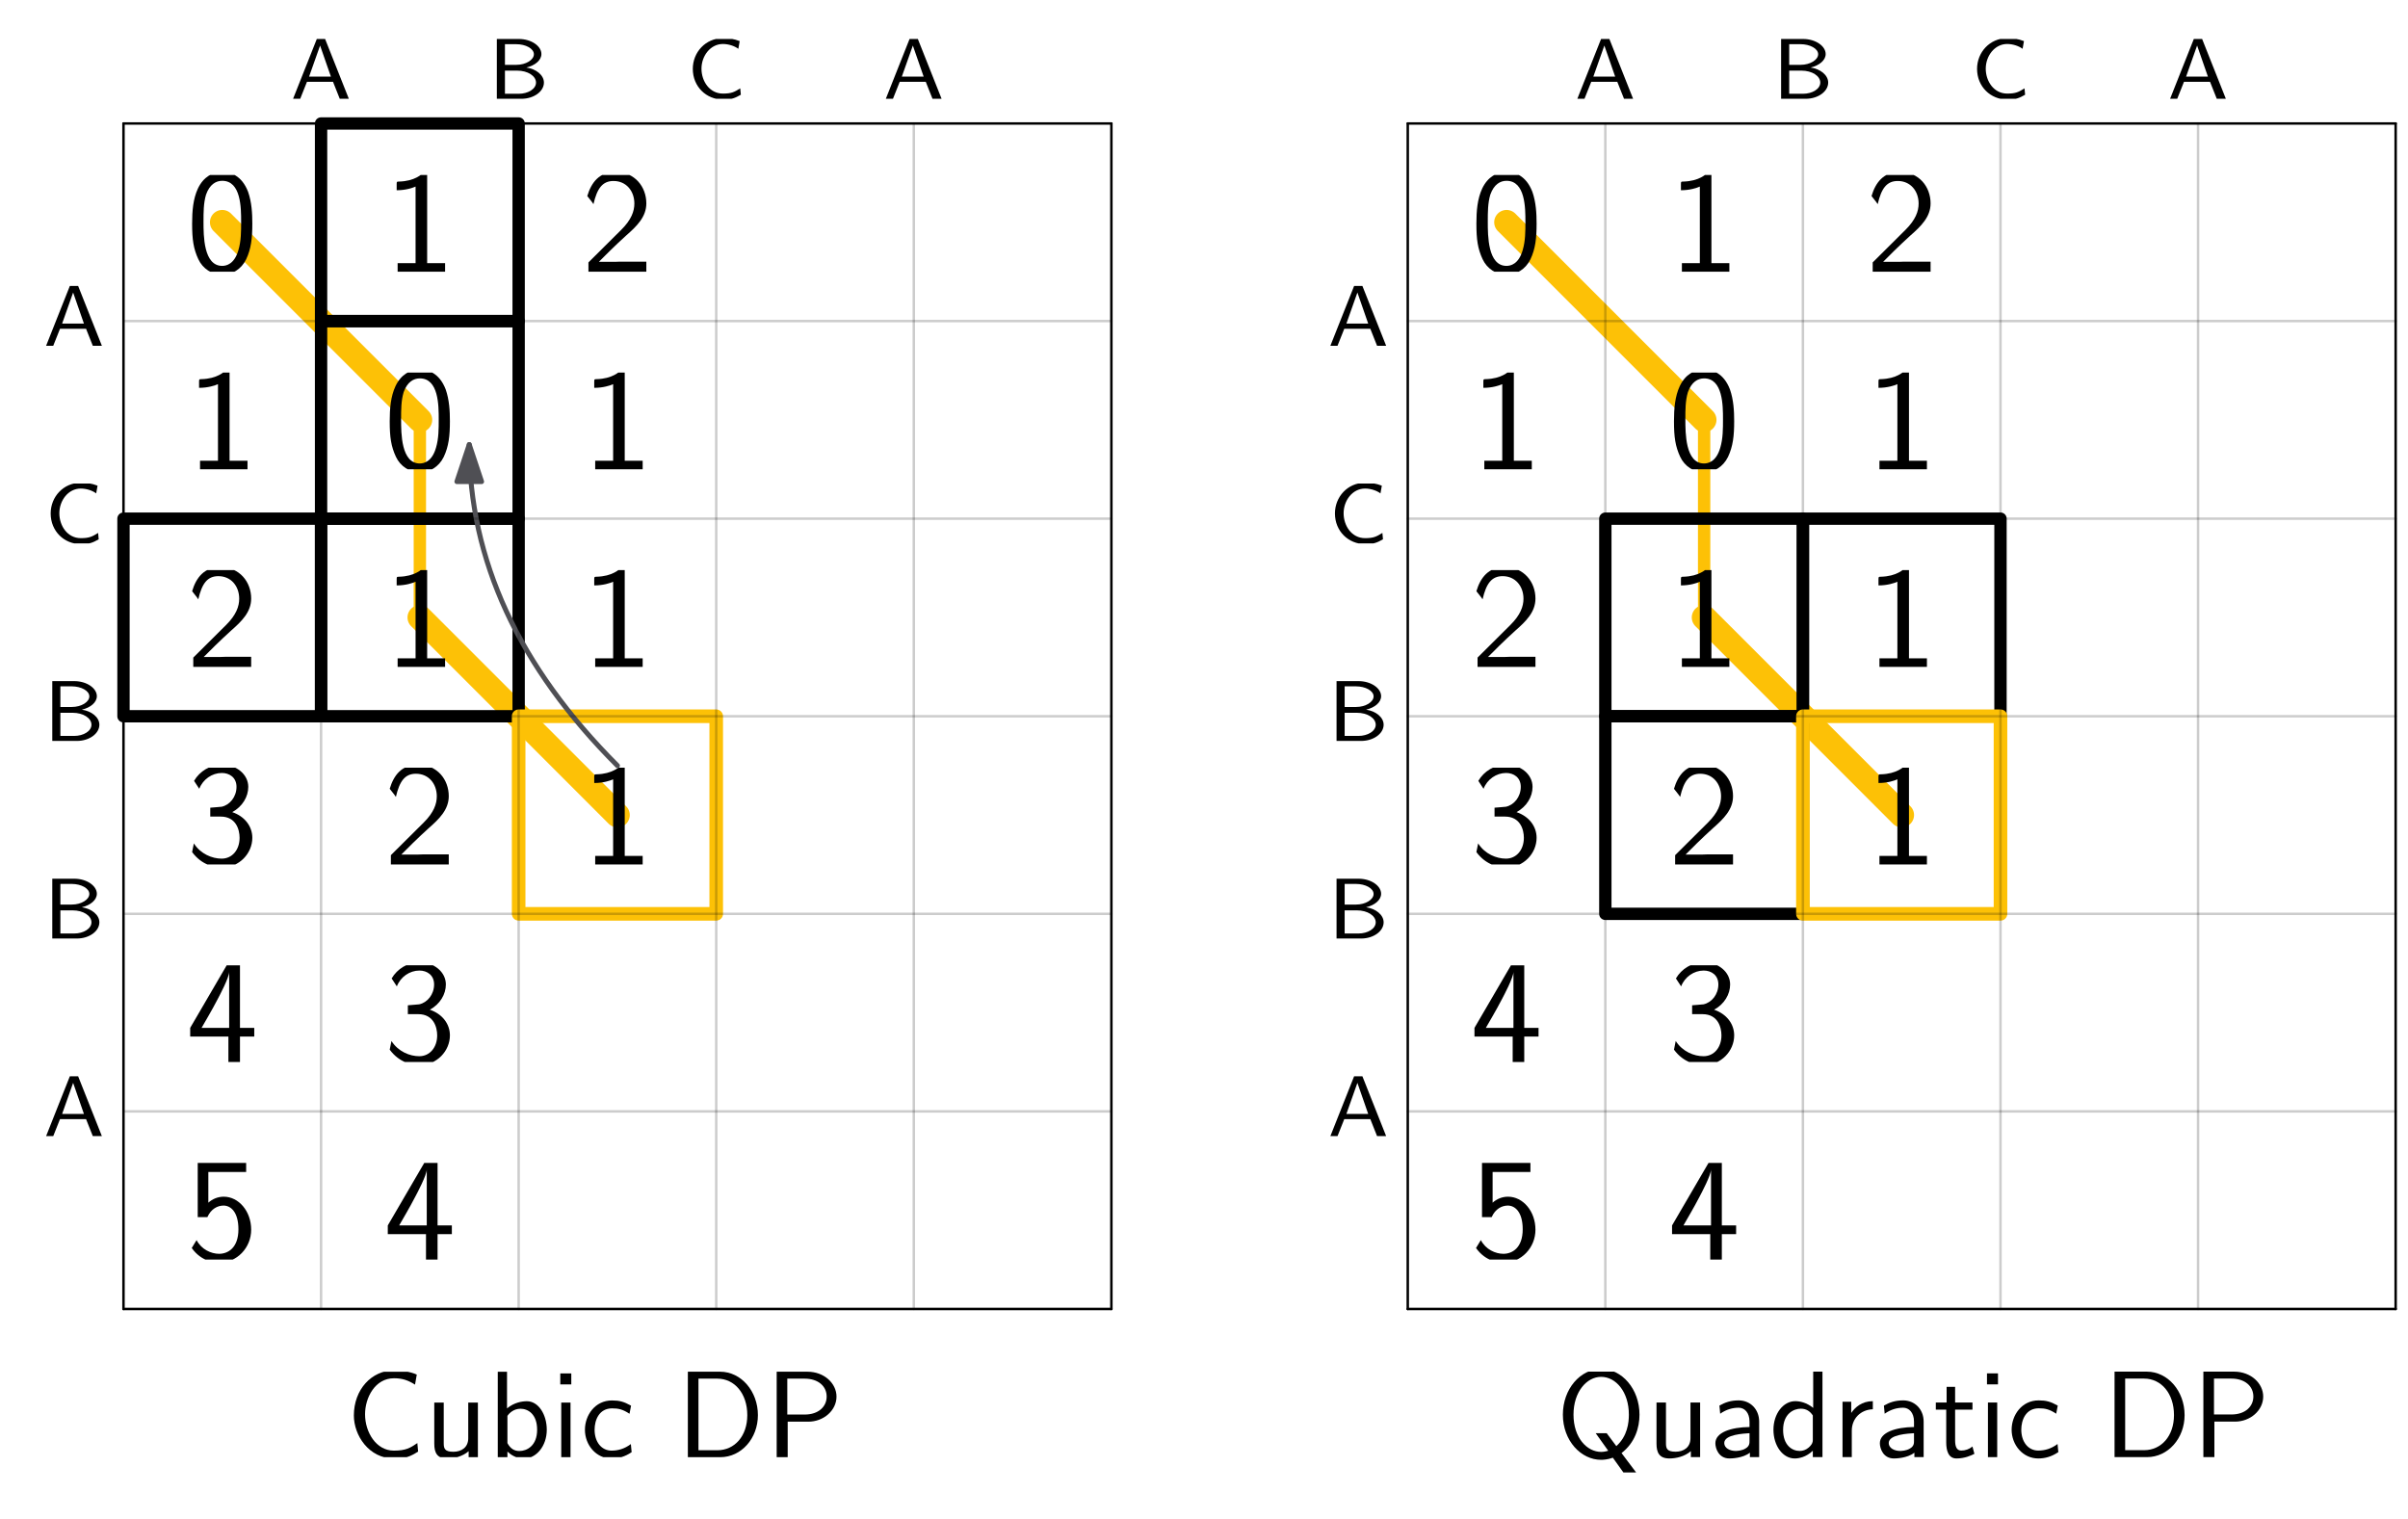 <?xml version="1.0" encoding="UTF-8"?>
<svg xmlns="http://www.w3.org/2000/svg" xmlns:xlink="http://www.w3.org/1999/xlink" width="195" height="123" viewBox="0 0 195 123">
<defs>
<g>
<g id="glyph-0-0">
<path d="M 5.359 -3.891 C 5.359 -4.703 5.312 -5.625 5.016 -6.469 C 4.5 -7.812 3.562 -8.078 2.922 -8.078 C 2.156 -8.078 1.406 -7.688 0.953 -6.734 C 0.562 -5.891 0.484 -4.922 0.484 -3.891 C 0.484 -2.594 0.594 -1.859 0.984 -1.016 C 1.344 -0.234 2.109 0.25 2.922 0.25 C 3.703 0.25 4.453 -0.172 4.859 -1 C 5.266 -1.859 5.359 -2.719 5.359 -3.891 Z M 2.922 -0.469 C 1.406 -0.469 1.406 -2.922 1.406 -4.047 C 1.406 -4.812 1.406 -5.547 1.609 -6.234 C 1.906 -7.078 2.422 -7.359 2.922 -7.359 C 4.453 -7.359 4.453 -5.141 4.453 -4.047 C 4.453 -3.281 4.453 -2.484 4.234 -1.75 C 3.906 -0.594 3.234 -0.469 2.922 -0.469 Z M 2.922 -0.469 "/>
</g>
<g id="glyph-0-1">
<path d="M 3.516 -8.078 L 3.281 -8.078 C 3.094 -7.891 2.516 -7.328 1.234 -7.297 C 1.062 -7.297 1.047 -7.297 1.047 -7.078 L 1.047 -6.594 C 1.781 -6.594 2.328 -6.781 2.578 -6.891 L 2.578 -0.688 L 1.125 -0.688 L 1.125 0 L 4.969 0 L 4.969 -0.688 L 3.516 -0.688 Z M 3.516 -8.078 "/>
</g>
<g id="glyph-0-2">
<path d="M 0.578 -0.75 L 0.578 0 L 5.266 0 L 5.266 -0.812 L 3.125 -0.812 C 2.984 -0.812 2.844 -0.797 2.703 -0.797 L 1.422 -0.797 C 1.734 -1.125 2.844 -2.219 3.625 -2.922 C 4.5 -3.688 5.266 -4.438 5.266 -5.531 C 5.266 -6.859 4.344 -8.078 2.766 -8.078 C 1.469 -8.078 0.812 -7.234 0.484 -6.125 C 0.875 -5.641 0.875 -5.625 0.984 -5.469 C 1.281 -6.75 1.719 -7.344 2.609 -7.344 C 3.641 -7.344 4.297 -6.531 4.297 -5.516 C 4.297 -4.891 4.047 -4.203 3.25 -3.406 Z M 0.578 -0.75 "/>
</g>
<g id="glyph-0-3">
<path d="M 1.062 -6.125 C 1.359 -6.891 2.094 -7.406 2.891 -7.406 C 3.5 -7.406 4.078 -7.047 4.078 -6.281 C 4.078 -5.469 3.531 -4.812 2.875 -4.672 C 2.828 -4.656 2.062 -4.609 1.953 -4.594 L 1.953 -3.875 L 2.797 -3.875 C 4.031 -3.875 4.328 -2.828 4.328 -2.156 C 4.328 -1.188 3.734 -0.469 2.875 -0.469 C 2.109 -0.469 1.172 -0.844 0.625 -1.703 L 0.484 -1 C 1.266 0.062 2.312 0.25 2.906 0.25 C 4.297 0.25 5.359 -0.891 5.359 -2.156 C 5.359 -3.078 4.75 -3.891 3.734 -4.234 C 4.562 -4.688 5.031 -5.484 5.031 -6.281 C 5.031 -7.297 4.062 -8.078 2.906 -8.078 C 1.953 -8.078 1.094 -7.547 0.641 -6.766 Z M 1.062 -6.125 "/>
</g>
<g id="glyph-0-4">
<path d="M 4.359 -2.062 L 5.516 -2.062 L 5.516 -2.766 L 4.359 -2.766 L 4.359 -7.828 L 3.281 -7.828 L 0.328 -2.766 L 0.328 -2.062 L 3.422 -2.062 L 3.422 0 L 4.359 0 Z M 1.25 -2.766 C 1.594 -3.375 2.062 -4.141 2.562 -5.109 C 2.703 -5.375 3.484 -6.844 3.484 -7.297 L 3.484 -2.766 Z M 1.25 -2.766 "/>
</g>
<g id="glyph-0-5">
<path d="M 1.797 -7.094 L 4.859 -7.094 L 4.859 -7.828 L 0.938 -7.828 L 0.938 -3.438 L 1.719 -3.438 C 2.016 -4.109 2.547 -4.375 3.031 -4.375 C 3.594 -4.375 4.234 -3.875 4.234 -2.453 C 4.234 -0.938 3.375 -0.469 2.672 -0.469 C 2.016 -0.469 1.234 -0.828 0.844 -1.578 L 0.453 -0.938 C 1.25 0.188 2.359 0.25 2.688 0.25 C 4.094 0.25 5.266 -0.938 5.266 -2.422 C 5.266 -3.922 4.25 -5.094 3.047 -5.094 C 2.562 -5.094 2.125 -4.906 1.797 -4.609 Z M 1.797 -7.094 "/>
</g>
<g id="glyph-1-0">
<path d="M 5.797 -1.141 C 5.219 -0.75 4.875 -0.531 3.891 -0.531 C 2.453 -0.531 1.562 -2.031 1.562 -3.469 C 1.562 -4.828 2.375 -6.391 3.906 -6.391 C 4.609 -6.391 5.062 -6.219 5.609 -5.875 L 5.75 -6.688 C 5.328 -6.891 4.562 -7.031 3.922 -7.031 C 2.078 -7.031 0.656 -5.469 0.656 -3.375 C 0.656 -1.797 1.844 0.109 3.922 0.109 C 4.828 0.109 5.219 -0.047 5.859 -0.453 Z M 5.797 -1.141 "/>
</g>
<g id="glyph-1-1">
<path d="M 4.344 -4.422 L 3.562 -4.422 L 3.562 -1.531 C 3.562 -0.781 3 -0.438 2.359 -0.438 C 1.656 -0.438 1.578 -0.703 1.578 -1.125 L 1.578 -4.422 L 0.812 -4.422 L 0.812 -1.094 C 0.812 -0.375 1.031 0.109 1.859 0.109 C 2.391 0.109 3.094 -0.047 3.594 -0.484 L 3.594 0 L 4.344 0 Z M 4.344 -4.422 "/>
</g>
<g id="glyph-1-2">
<path d="M 1.562 -6.922 L 0.812 -6.922 L 0.812 0 L 1.594 0 L 1.594 -0.453 C 1.828 -0.234 2.266 0.109 2.938 0.109 C 3.922 0.109 4.781 -0.891 4.781 -2.219 C 4.781 -3.453 4.109 -4.531 3.172 -4.531 C 2.781 -4.531 2.156 -4.438 1.562 -3.953 Z M 1.594 -3.344 C 1.75 -3.578 2.109 -3.922 2.656 -3.922 C 3.25 -3.922 4 -3.5 4 -2.219 C 4 -0.922 3.172 -0.5 2.562 -0.5 C 2.172 -0.5 1.844 -0.672 1.594 -1.141 Z M 1.594 -3.344 "/>
</g>
<g id="glyph-1-3">
<path d="M 1.625 -6.781 L 0.734 -6.781 L 0.734 -5.891 L 1.625 -5.891 Z M 1.562 -4.422 L 0.812 -4.422 L 0.812 0 L 1.562 0 Z M 1.562 -4.422 "/>
</g>
<g id="glyph-1-4">
<path d="M 4.094 -4.172 C 3.5 -4.5 3.156 -4.594 2.547 -4.594 C 1.172 -4.594 0.359 -3.391 0.359 -2.219 C 0.359 -0.984 1.266 0.109 2.516 0.109 C 3.047 0.109 3.594 -0.031 4.141 -0.406 L 4.078 -1.062 C 3.562 -0.672 3.031 -0.531 2.516 -0.531 C 1.688 -0.531 1.141 -1.25 1.141 -2.219 C 1.141 -3 1.5 -3.953 2.562 -3.953 C 3.078 -3.953 3.422 -3.875 3.969 -3.516 Z M 4.094 -4.172 "/>
</g>
<g id="glyph-1-5">
<path d="M 0.953 -6.922 L 0.953 0 L 3.578 0 C 5.281 0 6.625 -1.516 6.625 -3.406 C 6.625 -5.328 5.281 -6.922 3.562 -6.922 Z M 1.812 -0.562 L 1.812 -6.359 L 3.344 -6.359 C 4.734 -6.359 5.766 -5.156 5.766 -3.406 C 5.766 -1.703 4.734 -0.562 3.344 -0.562 Z M 1.812 -0.562 "/>
</g>
<g id="glyph-1-6">
<path d="M 3.516 -2.875 C 4.75 -2.875 5.797 -3.781 5.797 -4.906 C 5.797 -5.969 4.812 -6.922 3.438 -6.922 L 0.953 -6.922 L 0.953 0 L 1.844 0 L 1.844 -2.875 Z M 3.219 -6.359 C 4.312 -6.359 5 -5.75 5 -4.906 C 5 -4.109 4.359 -3.453 3.219 -3.453 L 1.812 -3.453 L 1.812 -6.359 Z M 3.219 -6.359 "/>
</g>
<g id="glyph-1-7">
<path d="M 5.312 -0.328 C 6.406 -1.172 6.766 -2.391 6.766 -3.438 C 6.766 -5.531 5.328 -7.141 3.672 -7.141 C 1.969 -7.141 0.562 -5.516 0.562 -3.438 C 0.562 -1.328 2.031 0.219 3.656 0.219 C 3.812 0.219 4.188 0.203 4.609 0.047 L 5.469 1.25 L 6.5 1.25 Z M 4.234 -0.516 C 4.219 -0.516 3.953 -0.422 3.672 -0.422 C 2.5 -0.422 1.422 -1.578 1.422 -3.438 C 1.422 -5.297 2.5 -6.5 3.656 -6.5 C 4.859 -6.5 5.906 -5.281 5.906 -3.438 C 5.906 -2.797 5.797 -1.703 4.891 -0.891 L 4.109 -1.938 L 3.219 -1.938 Z M 4.234 -0.516 "/>
</g>
<g id="glyph-1-8">
<path d="M 3.984 -2.875 C 3.984 -3.891 3.25 -4.594 2.328 -4.594 C 1.688 -4.594 1.234 -4.438 0.766 -4.172 L 0.828 -3.516 C 1.344 -3.875 1.844 -4 2.328 -4 C 2.797 -4 3.203 -3.609 3.203 -2.875 L 3.203 -2.438 C 1.703 -2.422 0.438 -2 0.438 -1.125 C 0.438 -0.703 0.703 0.109 1.578 0.109 C 1.719 0.109 2.656 0.094 3.234 -0.359 L 3.234 0 L 3.984 0 Z M 3.203 -1.312 C 3.203 -1.125 3.203 -0.875 2.859 -0.688 C 2.578 -0.516 2.188 -0.5 2.078 -0.5 C 1.609 -0.5 1.156 -0.734 1.156 -1.141 C 1.156 -1.844 2.766 -1.906 3.203 -1.938 Z M 3.203 -1.312 "/>
</g>
<g id="glyph-1-9">
<path d="M 4.328 -6.922 L 3.578 -6.922 L 3.578 -3.984 C 3.047 -4.422 2.5 -4.531 2.125 -4.531 C 1.141 -4.531 0.359 -3.5 0.359 -2.219 C 0.359 -0.906 1.125 0.109 2.078 0.109 C 2.406 0.109 2.984 0.016 3.547 -0.516 L 3.547 0 L 4.328 0 Z M 3.547 -1.391 C 3.547 -1.25 3.531 -1.062 3.219 -0.781 C 2.984 -0.578 2.734 -0.5 2.484 -0.5 C 1.859 -0.5 1.141 -0.969 1.141 -2.203 C 1.141 -3.516 2 -3.922 2.578 -3.922 C 3.031 -3.922 3.328 -3.703 3.547 -3.375 Z M 3.547 -1.391 "/>
</g>
<g id="glyph-1-10">
<path d="M 1.562 -2.141 C 1.562 -3.125 2.281 -3.844 3.266 -3.875 L 3.266 -4.531 C 2.375 -4.531 1.828 -4.031 1.516 -3.578 L 1.516 -4.484 L 0.812 -4.484 L 0.812 0 L 1.562 0 Z M 1.562 -2.141 "/>
</g>
<g id="glyph-1-11">
<path d="M 1.75 -3.844 L 3.156 -3.844 L 3.156 -4.422 L 1.75 -4.422 L 1.75 -5.688 L 1.062 -5.688 L 1.062 -4.422 L 0.188 -4.422 L 0.188 -3.844 L 1.031 -3.844 L 1.031 -1.188 C 1.031 -0.594 1.172 0.109 1.859 0.109 C 2.547 0.109 3.062 -0.141 3.312 -0.266 L 3.156 -0.859 C 2.891 -0.641 2.578 -0.531 2.25 -0.531 C 1.891 -0.531 1.75 -0.828 1.75 -1.359 Z M 1.75 -3.844 "/>
</g>
<g id="glyph-2-0">
<path d="M 2.797 -4.844 L 2.125 -4.844 L 0.203 0 L 0.781 0 L 1.328 -1.375 L 3.438 -1.375 L 3.984 0 L 4.719 0 Z M 2.391 -4.312 L 3.266 -1.797 L 1.5 -1.797 Z M 2.391 -4.312 "/>
</g>
<g id="glyph-2-1">
<path d="M 0.703 -4.844 L 0.703 0 L 2.688 0 C 3.719 0 4.516 -0.609 4.516 -1.312 C 4.516 -1.922 3.875 -2.422 3.094 -2.531 C 3.812 -2.703 4.312 -3.125 4.312 -3.625 C 4.312 -4.266 3.5 -4.844 2.484 -4.844 Z M 1.359 -2.75 L 1.359 -4.422 L 2.266 -4.422 C 3.047 -4.422 3.703 -4.062 3.703 -3.609 C 3.703 -3.156 3.062 -2.75 2.281 -2.75 Z M 1.359 -0.406 L 1.359 -2.281 L 2.344 -2.281 C 3.219 -2.281 3.875 -1.844 3.875 -1.312 C 3.875 -0.797 3.234 -0.406 2.469 -0.406 Z M 1.359 -0.406 "/>
</g>
<g id="glyph-2-2">
<path d="M 4.312 -0.844 C 3.828 -0.547 3.609 -0.422 2.906 -0.422 C 1.828 -0.422 1.172 -1.422 1.172 -2.438 C 1.172 -3.469 1.891 -4.438 2.906 -4.438 C 3.359 -4.438 3.844 -4.281 4.156 -4.047 L 4.266 -4.672 C 3.781 -4.859 3.391 -4.906 2.891 -4.906 C 1.5 -4.906 0.469 -3.766 0.469 -2.422 C 0.469 -0.984 1.562 0.062 2.922 0.062 C 3.609 0.062 3.891 -0.062 4.359 -0.328 Z M 4.312 -0.844 "/>
</g>
</g>
<clipPath id="clip-0">
<path clip-rule="nonzero" d="M 15.074 14.168 L 20.926 14.168 L 20.926 22 L 15.074 22 Z M 15.074 14.168 "/>
</clipPath>
<clipPath id="clip-1">
<path clip-rule="nonzero" d="M 31.074 30.168 L 36.926 30.168 L 36.926 38 L 31.074 38 Z M 31.074 30.168 "/>
</clipPath>
<clipPath id="clip-2">
<path clip-rule="nonzero" d="M 32 46.168 L 36.926 46.168 L 36.926 54 L 32 54 Z M 32 46.168 "/>
</clipPath>
<clipPath id="clip-3">
<path clip-rule="nonzero" d="M 48 46.168 L 52.926 46.168 L 52.926 54 L 48 54 Z M 48 46.168 "/>
</clipPath>
<clipPath id="clip-4">
<path clip-rule="nonzero" d="M 48 30.168 L 52.926 30.168 L 52.926 38 L 48 38 Z M 48 30.168 "/>
</clipPath>
<clipPath id="clip-5">
<path clip-rule="nonzero" d="M 48 62.168 L 52.926 62.168 L 52.926 70 L 48 70 Z M 48 62.168 "/>
</clipPath>
<clipPath id="clip-6">
<path clip-rule="nonzero" d="M 32 14.168 L 36.926 14.168 L 36.926 22 L 32 22 Z M 32 14.168 "/>
</clipPath>
<clipPath id="clip-7">
<path clip-rule="nonzero" d="M 16 30.168 L 20.926 30.168 L 20.926 38 L 16 38 Z M 16 30.168 "/>
</clipPath>
<clipPath id="clip-8">
<path clip-rule="nonzero" d="M 15.074 46.168 L 20.926 46.168 L 20.926 54 L 15.074 54 Z M 15.074 46.168 "/>
</clipPath>
<clipPath id="clip-9">
<path clip-rule="nonzero" d="M 31.074 62.168 L 36.926 62.168 L 36.926 70 L 31.074 70 Z M 31.074 62.168 "/>
</clipPath>
<clipPath id="clip-10">
<path clip-rule="nonzero" d="M 47.074 14.168 L 52.926 14.168 L 52.926 22 L 47.074 22 Z M 47.074 14.168 "/>
</clipPath>
<clipPath id="clip-11">
<path clip-rule="nonzero" d="M 15.074 62.168 L 20.926 62.168 L 20.926 70 L 15.074 70 Z M 15.074 62.168 "/>
</clipPath>
<clipPath id="clip-12">
<path clip-rule="nonzero" d="M 119.074 14.168 L 124.926 14.168 L 124.926 22 L 119.074 22 Z M 119.074 14.168 "/>
</clipPath>
<clipPath id="clip-13">
<path clip-rule="nonzero" d="M 135.074 30.168 L 140.926 30.168 L 140.926 38 L 135.074 38 Z M 135.074 30.168 "/>
</clipPath>
<clipPath id="clip-14">
<path clip-rule="nonzero" d="M 136 46.168 L 140.926 46.168 L 140.926 54 L 136 54 Z M 136 46.168 "/>
</clipPath>
<clipPath id="clip-15">
<path clip-rule="nonzero" d="M 152 46.168 L 156.926 46.168 L 156.926 54 L 152 54 Z M 152 46.168 "/>
</clipPath>
<clipPath id="clip-16">
<path clip-rule="nonzero" d="M 152 30.168 L 156.926 30.168 L 156.926 38 L 152 38 Z M 152 30.168 "/>
</clipPath>
<clipPath id="clip-17">
<path clip-rule="nonzero" d="M 152 62.168 L 156.926 62.168 L 156.926 70 L 152 70 Z M 152 62.168 "/>
</clipPath>
<clipPath id="clip-18">
<path clip-rule="nonzero" d="M 136 14.168 L 140.926 14.168 L 140.926 22 L 136 22 Z M 136 14.168 "/>
</clipPath>
<clipPath id="clip-19">
<path clip-rule="nonzero" d="M 120 30.168 L 124.926 30.168 L 124.926 38 L 120 38 Z M 120 30.168 "/>
</clipPath>
<clipPath id="clip-20">
<path clip-rule="nonzero" d="M 119.074 46.168 L 124.926 46.168 L 124.926 54 L 119.074 54 Z M 119.074 46.168 "/>
</clipPath>
<clipPath id="clip-21">
<path clip-rule="nonzero" d="M 135.074 62.168 L 140.926 62.168 L 140.926 70 L 135.074 70 Z M 135.074 62.168 "/>
</clipPath>
<clipPath id="clip-22">
<path clip-rule="nonzero" d="M 151.074 14.168 L 156.926 14.168 L 156.926 22 L 151.074 22 Z M 151.074 14.168 "/>
</clipPath>
<clipPath id="clip-23">
<path clip-rule="nonzero" d="M 119.074 62.168 L 124.926 62.168 L 124.926 70 L 119.074 70 Z M 119.074 62.168 "/>
</clipPath>
<clipPath id="clip-24">
<path clip-rule="nonzero" d="M 28 111.082 L 68 111.082 L 68 118 L 28 118 Z M 28 111.082 "/>
</clipPath>
<clipPath id="clip-25">
<path clip-rule="nonzero" d="M 126 111.074 L 183.895 111.074 L 183.895 119.238 L 126 119.238 Z M 126 111.074 "/>
</clipPath>
<clipPath id="clip-26">
<path clip-rule="nonzero" d="M 31.074 78.168 L 36.926 78.168 L 36.926 86 L 31.074 86 Z M 31.074 78.168 "/>
</clipPath>
<clipPath id="clip-27">
<path clip-rule="nonzero" d="M 15.074 78.168 L 20.926 78.168 L 20.926 86 L 15.074 86 Z M 15.074 78.168 "/>
</clipPath>
<clipPath id="clip-28">
<path clip-rule="nonzero" d="M 31.074 94.168 L 36.926 94.168 L 36.926 102 L 31.074 102 Z M 31.074 94.168 "/>
</clipPath>
<clipPath id="clip-29">
<path clip-rule="nonzero" d="M 15.074 94.168 L 20.926 94.168 L 20.926 102 L 15.074 102 Z M 15.074 94.168 "/>
</clipPath>
<clipPath id="clip-30">
<path clip-rule="nonzero" d="M 135.074 78.168 L 140.926 78.168 L 140.926 86 L 135.074 86 Z M 135.074 78.168 "/>
</clipPath>
<clipPath id="clip-31">
<path clip-rule="nonzero" d="M 119.074 78.168 L 124.926 78.168 L 124.926 86 L 119.074 86 Z M 119.074 78.168 "/>
</clipPath>
<clipPath id="clip-32">
<path clip-rule="nonzero" d="M 135.074 94.168 L 140.926 94.168 L 140.926 102 L 135.074 102 Z M 135.074 94.168 "/>
</clipPath>
<clipPath id="clip-33">
<path clip-rule="nonzero" d="M 119.074 94.168 L 124.926 94.168 L 124.926 102 L 119.074 102 Z M 119.074 94.168 "/>
</clipPath>
<clipPath id="clip-34">
<path clip-rule="nonzero" d="M 23.531 3.156 L 28.473 3.156 L 28.473 8 L 23.531 8 Z M 23.531 3.156 "/>
</clipPath>
<clipPath id="clip-35">
<path clip-rule="nonzero" d="M 40 3.156 L 44.473 3.156 L 44.473 8 L 40 8 Z M 40 3.156 "/>
</clipPath>
<clipPath id="clip-36">
<path clip-rule="nonzero" d="M 56 3.156 L 60 3.156 L 60 8 L 56 8 Z M 56 3.156 "/>
</clipPath>
<clipPath id="clip-37">
<path clip-rule="nonzero" d="M 4 39.156 L 8 39.156 L 8 44 L 4 44 Z M 4 39.156 "/>
</clipPath>
<clipPath id="clip-38">
<path clip-rule="nonzero" d="M 71.531 3.156 L 76.473 3.156 L 76.473 8 L 71.531 8 Z M 71.531 3.156 "/>
</clipPath>
<clipPath id="clip-39">
<path clip-rule="nonzero" d="M 3.531 23.156 L 8.473 23.156 L 8.473 28 L 3.531 28 Z M 3.531 23.156 "/>
</clipPath>
<clipPath id="clip-40">
<path clip-rule="nonzero" d="M 3.531 87.156 L 8.473 87.156 L 8.473 92 L 3.531 92 Z M 3.531 87.156 "/>
</clipPath>
<clipPath id="clip-41">
<path clip-rule="nonzero" d="M 4 55.156 L 8.473 55.156 L 8.473 60 L 4 60 Z M 4 55.156 "/>
</clipPath>
<clipPath id="clip-42">
<path clip-rule="nonzero" d="M 4 71.156 L 8.473 71.156 L 8.473 76 L 4 76 Z M 4 71.156 "/>
</clipPath>
<clipPath id="clip-43">
<path clip-rule="nonzero" d="M 127.531 3.156 L 132.473 3.156 L 132.473 8 L 127.531 8 Z M 127.531 3.156 "/>
</clipPath>
<clipPath id="clip-44">
<path clip-rule="nonzero" d="M 144 3.156 L 148.473 3.156 L 148.473 8 L 144 8 Z M 144 3.156 "/>
</clipPath>
<clipPath id="clip-45">
<path clip-rule="nonzero" d="M 160 3.156 L 164 3.156 L 164 8 L 160 8 Z M 160 3.156 "/>
</clipPath>
<clipPath id="clip-46">
<path clip-rule="nonzero" d="M 108 39.156 L 112 39.156 L 112 44 L 108 44 Z M 108 39.156 "/>
</clipPath>
<clipPath id="clip-47">
<path clip-rule="nonzero" d="M 175.531 3.156 L 180.473 3.156 L 180.473 8 L 175.531 8 Z M 175.531 3.156 "/>
</clipPath>
<clipPath id="clip-48">
<path clip-rule="nonzero" d="M 107.531 23.156 L 112.473 23.156 L 112.473 28 L 107.531 28 Z M 107.531 23.156 "/>
</clipPath>
<clipPath id="clip-49">
<path clip-rule="nonzero" d="M 107.531 87.156 L 112.473 87.156 L 112.473 92 L 107.531 92 Z M 107.531 87.156 "/>
</clipPath>
<clipPath id="clip-50">
<path clip-rule="nonzero" d="M 108 55.156 L 112.473 55.156 L 112.473 60 L 108 60 Z M 108 55.156 "/>
</clipPath>
<clipPath id="clip-51">
<path clip-rule="nonzero" d="M 108 71.156 L 112.473 71.156 L 112.473 76 L 108 76 Z M 108 71.156 "/>
</clipPath>
</defs>
<path fill="none" stroke-width="2" stroke-linecap="round" stroke-linejoin="round" stroke="rgb(99%, 75.4%, 2.7%)" stroke-opacity="1" stroke-miterlimit="10" d="M 200 744 L 216 728 " transform="matrix(1, 0, 0, -1, -182, 762)"/>
<path fill="none" stroke-width="1" stroke-linecap="round" stroke-linejoin="round" stroke="rgb(99%, 75.4%, 2.7%)" stroke-opacity="1" stroke-miterlimit="10" d="M 200 744 L 216 728 L 216 712 L 232 696 " transform="matrix(1, 0, 0, -1, -182, 762)"/>
<path fill="none" stroke-width="2" stroke-linecap="round" stroke-linejoin="round" stroke="rgb(99%, 75.4%, 2.7%)" stroke-opacity="1" stroke-miterlimit="10" d="M 216 712 L 232 696 " transform="matrix(1, 0, 0, -1, -182, 762)"/>
<g clip-path="url(#clip-0)">
<g fill="rgb(0%, 0%, 0%)" fill-opacity="1">
<use xlink:href="#glyph-0-0" x="15.074" y="22"/>
</g>
</g>
<g clip-path="url(#clip-1)">
<g fill="rgb(0%, 0%, 0%)" fill-opacity="1">
<use xlink:href="#glyph-0-0" x="31.075" y="38"/>
</g>
</g>
<g clip-path="url(#clip-2)">
<g fill="rgb(0%, 0%, 0%)" fill-opacity="1">
<use xlink:href="#glyph-0-1" x="31.075" y="54"/>
</g>
</g>
<g clip-path="url(#clip-3)">
<g fill="rgb(0%, 0%, 0%)" fill-opacity="1">
<use xlink:href="#glyph-0-1" x="47.074" y="54"/>
</g>
</g>
<g clip-path="url(#clip-4)">
<g fill="rgb(0%, 0%, 0%)" fill-opacity="1">
<use xlink:href="#glyph-0-1" x="47.074" y="38"/>
</g>
</g>
<g clip-path="url(#clip-5)">
<g fill="rgb(0%, 0%, 0%)" fill-opacity="1">
<use xlink:href="#glyph-0-1" x="47.074" y="70"/>
</g>
</g>
<g clip-path="url(#clip-6)">
<g fill="rgb(0%, 0%, 0%)" fill-opacity="1">
<use xlink:href="#glyph-0-1" x="31.075" y="22"/>
</g>
</g>
<g clip-path="url(#clip-7)">
<g fill="rgb(0%, 0%, 0%)" fill-opacity="1">
<use xlink:href="#glyph-0-1" x="15.074" y="38"/>
</g>
</g>
<g clip-path="url(#clip-8)">
<g fill="rgb(0%, 0%, 0%)" fill-opacity="1">
<use xlink:href="#glyph-0-2" x="15.074" y="54"/>
</g>
</g>
<g clip-path="url(#clip-9)">
<g fill="rgb(0%, 0%, 0%)" fill-opacity="1">
<use xlink:href="#glyph-0-2" x="31.075" y="70"/>
</g>
</g>
<g clip-path="url(#clip-10)">
<g fill="rgb(0%, 0%, 0%)" fill-opacity="1">
<use xlink:href="#glyph-0-2" x="47.074" y="22"/>
</g>
</g>
<g clip-path="url(#clip-11)">
<g fill="rgb(0%, 0%, 0%)" fill-opacity="1">
<use xlink:href="#glyph-0-3" x="15.074" y="70"/>
</g>
</g>
<path fill="none" stroke-width="1" stroke-linecap="round" stroke-linejoin="round" stroke="rgb(0%, 0%, 0%)" stroke-opacity="1" stroke-miterlimit="10" d="M 208 704 L 224 704 L 224 720 L 208 720 Z M 208 704 " transform="matrix(1, 0, 0, -1, -182, 762)"/>
<path fill="none" stroke-width="1" stroke-linecap="round" stroke-linejoin="round" stroke="rgb(0%, 0%, 0%)" stroke-opacity="1" stroke-miterlimit="10" d="M 192 704 L 208 704 L 208 720 L 192 720 Z M 192 704 " transform="matrix(1, 0, 0, -1, -182, 762)"/>
<path fill="none" stroke-width="1" stroke-linecap="round" stroke-linejoin="round" stroke="rgb(0%, 0%, 0%)" stroke-opacity="1" stroke-miterlimit="10" d="M 208 720 L 224 720 L 224 736 L 208 736 Z M 208 720 " transform="matrix(1, 0, 0, -1, -182, 762)"/>
<path fill="none" stroke-width="1" stroke-linecap="round" stroke-linejoin="round" stroke="rgb(0%, 0%, 0%)" stroke-opacity="1" stroke-miterlimit="10" d="M 208 736 L 224 736 L 224 752 L 208 752 Z M 208 736 " transform="matrix(1, 0, 0, -1, -182, 762)"/>
<path fill="none" stroke-width="2" stroke-linecap="round" stroke-linejoin="round" stroke="rgb(99%, 75.4%, 2.7%)" stroke-opacity="1" stroke-miterlimit="10" d="M 304 744 L 320 728 " transform="matrix(1, 0, 0, -1, -182, 762)"/>
<path fill="none" stroke-width="1" stroke-linecap="round" stroke-linejoin="round" stroke="rgb(99%, 75.4%, 2.7%)" stroke-opacity="1" stroke-miterlimit="10" d="M 304 744 L 320 728 L 320 712 L 336 696 " transform="matrix(1, 0, 0, -1, -182, 762)"/>
<path fill="none" stroke-width="2" stroke-linecap="round" stroke-linejoin="round" stroke="rgb(99%, 75.4%, 2.7%)" stroke-opacity="1" stroke-miterlimit="10" d="M 320 712 L 336 696 " transform="matrix(1, 0, 0, -1, -182, 762)"/>
<g clip-path="url(#clip-12)">
<g fill="rgb(0%, 0%, 0%)" fill-opacity="1">
<use xlink:href="#glyph-0-0" x="119.075" y="22"/>
</g>
</g>
<g clip-path="url(#clip-13)">
<g fill="rgb(0%, 0%, 0%)" fill-opacity="1">
<use xlink:href="#glyph-0-0" x="135.075" y="38"/>
</g>
</g>
<g clip-path="url(#clip-14)">
<g fill="rgb(0%, 0%, 0%)" fill-opacity="1">
<use xlink:href="#glyph-0-1" x="135.075" y="54"/>
</g>
</g>
<g clip-path="url(#clip-15)">
<g fill="rgb(0%, 0%, 0%)" fill-opacity="1">
<use xlink:href="#glyph-0-1" x="151.073" y="54"/>
</g>
</g>
<g clip-path="url(#clip-16)">
<g fill="rgb(0%, 0%, 0%)" fill-opacity="1">
<use xlink:href="#glyph-0-1" x="151.073" y="38"/>
</g>
</g>
<g clip-path="url(#clip-17)">
<g fill="rgb(0%, 0%, 0%)" fill-opacity="1">
<use xlink:href="#glyph-0-1" x="151.073" y="70"/>
</g>
</g>
<g clip-path="url(#clip-18)">
<g fill="rgb(0%, 0%, 0%)" fill-opacity="1">
<use xlink:href="#glyph-0-1" x="135.075" y="22"/>
</g>
</g>
<g clip-path="url(#clip-19)">
<g fill="rgb(0%, 0%, 0%)" fill-opacity="1">
<use xlink:href="#glyph-0-1" x="119.075" y="38"/>
</g>
</g>
<g clip-path="url(#clip-20)">
<g fill="rgb(0%, 0%, 0%)" fill-opacity="1">
<use xlink:href="#glyph-0-2" x="119.075" y="54"/>
</g>
</g>
<g clip-path="url(#clip-21)">
<g fill="rgb(0%, 0%, 0%)" fill-opacity="1">
<use xlink:href="#glyph-0-2" x="135.075" y="70"/>
</g>
</g>
<g clip-path="url(#clip-22)">
<g fill="rgb(0%, 0%, 0%)" fill-opacity="1">
<use xlink:href="#glyph-0-2" x="151.073" y="22"/>
</g>
</g>
<g clip-path="url(#clip-23)">
<g fill="rgb(0%, 0%, 0%)" fill-opacity="1">
<use xlink:href="#glyph-0-3" x="119.075" y="70"/>
</g>
</g>
<path fill="none" stroke-width="1" stroke-linecap="round" stroke-linejoin="round" stroke="rgb(0%, 0%, 0%)" stroke-opacity="1" stroke-miterlimit="10" d="M 312 704 L 328 704 L 328 720 L 312 720 Z M 312 704 " transform="matrix(1, 0, 0, -1, -182, 762)"/>
<path fill="none" stroke-width="1" stroke-linecap="round" stroke-linejoin="round" stroke="rgb(0%, 0%, 0%)" stroke-opacity="1" stroke-miterlimit="10" d="M 312 688 L 328 688 L 328 704 L 312 704 Z M 312 688 " transform="matrix(1, 0, 0, -1, -182, 762)"/>
<path fill="none" stroke-width="1" stroke-linecap="round" stroke-linejoin="round" stroke="rgb(0%, 0%, 0%)" stroke-opacity="1" stroke-miterlimit="10" d="M 328 704 L 344 704 L 344 720 L 328 720 Z M 328 704 " transform="matrix(1, 0, 0, -1, -182, 762)"/>
<path fill="none" stroke-width="1.1" stroke-linecap="round" stroke-linejoin="round" stroke="rgb(99%, 75.4%, 2.7%)" stroke-opacity="1" stroke-miterlimit="10" d="M 328 688 L 344 688 L 344 704 L 328 704 Z M 328 688 " transform="matrix(1, 0, 0, -1, -182, 762)"/>
<g clip-path="url(#clip-24)">
<g fill="rgb(0%, 0%, 0%)" fill-opacity="1">
<use xlink:href="#glyph-1-0" x="28" y="118"/>
<use xlink:href="#glyph-1-1" x="34.356" y="118"/>
<use xlink:href="#glyph-1-2" x="39.497" y="118"/>
<use xlink:href="#glyph-1-3" x="44.638" y="118"/>
<use xlink:href="#glyph-1-4" x="47.009" y="118"/>
<use xlink:href="#glyph-1-5" x="54.75" y="118"/>
<use xlink:href="#glyph-1-6" x="61.943" y="118"/>
</g>
</g>
<g clip-path="url(#clip-25)">
<g fill="rgb(0%, 0%, 0%)" fill-opacity="1">
<use xlink:href="#glyph-1-7" x="126" y="117.995"/>
<use xlink:href="#glyph-1-1" x="133.332" y="117.995"/>
<use xlink:href="#glyph-1-8" x="138.473" y="117.995"/>
<use xlink:href="#glyph-1-9" x="143.255" y="117.995"/>
<use xlink:href="#glyph-1-10" x="148.396" y="117.995"/>
<use xlink:href="#glyph-1-8" x="151.793" y="117.995"/>
<use xlink:href="#glyph-1-11" x="156.575" y="117.995"/>
<use xlink:href="#glyph-1-3" x="160.172" y="117.995"/>
<use xlink:href="#glyph-1-4" x="162.543" y="117.995"/>
<use xlink:href="#glyph-1-5" x="170.284" y="117.995"/>
<use xlink:href="#glyph-1-6" x="177.477" y="117.995"/>
</g>
</g>
<g clip-path="url(#clip-26)">
<g fill="rgb(0%, 0%, 0%)" fill-opacity="1">
<use xlink:href="#glyph-0-3" x="31.075" y="86"/>
</g>
</g>
<g clip-path="url(#clip-27)">
<g fill="rgb(0%, 0%, 0%)" fill-opacity="1">
<use xlink:href="#glyph-0-4" x="15.074" y="86"/>
</g>
</g>
<g clip-path="url(#clip-28)">
<g fill="rgb(0%, 0%, 0%)" fill-opacity="1">
<use xlink:href="#glyph-0-4" x="31.075" y="102"/>
</g>
</g>
<g clip-path="url(#clip-29)">
<g fill="rgb(0%, 0%, 0%)" fill-opacity="1">
<use xlink:href="#glyph-0-5" x="15.074" y="102"/>
</g>
</g>
<g clip-path="url(#clip-30)">
<g fill="rgb(0%, 0%, 0%)" fill-opacity="1">
<use xlink:href="#glyph-0-3" x="135.075" y="86"/>
</g>
</g>
<g clip-path="url(#clip-31)">
<g fill="rgb(0%, 0%, 0%)" fill-opacity="1">
<use xlink:href="#glyph-0-4" x="119.075" y="86"/>
</g>
</g>
<g clip-path="url(#clip-32)">
<g fill="rgb(0%, 0%, 0%)" fill-opacity="1">
<use xlink:href="#glyph-0-4" x="135.075" y="102"/>
</g>
</g>
<g clip-path="url(#clip-33)">
<g fill="rgb(0%, 0%, 0%)" fill-opacity="1">
<use xlink:href="#glyph-0-5" x="119.075" y="102"/>
</g>
</g>
<path fill="none" stroke-width="1.1" stroke-linecap="round" stroke-linejoin="round" stroke="rgb(99%, 75.4%, 2.7%)" stroke-opacity="1" stroke-miterlimit="10" d="M 224 688 L 240 688 L 240 704 L 224 704 Z M 224 688 " transform="matrix(1, 0, 0, -1, -182, 762)"/>
<path fill="none" stroke-width="0.4" stroke-linecap="round" stroke-linejoin="round" stroke="rgb(31%, 31%, 33%)" stroke-opacity="1" stroke-miterlimit="10" d="M 232 700 C 224 708 220 716.668 220 726 " transform="matrix(1, 0, 0, -1, -182, 762)"/>
<path fill-rule="evenodd" fill="rgb(31%, 31%, 33%)" fill-opacity="1" stroke-width="0.4" stroke-linecap="round" stroke-linejoin="round" stroke="rgb(31%, 31%, 33%)" stroke-opacity="1" stroke-miterlimit="10" d="M 220 726 L 219 723 L 221 723 Z M 220 726 " transform="matrix(1, 0, 0, -1, -182, 762)"/>
<path fill="none" stroke-width="0.2" stroke-linecap="round" stroke-linejoin="round" stroke="rgb(0%, 0%, 0%)" stroke-opacity="1" stroke-miterlimit="10" d="M 296 752 L 376 752 " transform="matrix(1, 0, 0, -1, -182, 762)"/>
<path fill="none" stroke-width="0.2" stroke-linecap="round" stroke-linejoin="round" stroke="rgb(0%, 0%, 0%)" stroke-opacity="1" stroke-miterlimit="10" d="M 296 656 L 376 656 " transform="matrix(1, 0, 0, -1, -182, 762)"/>
<path fill="none" stroke-width="0.2" stroke-linecap="round" stroke-linejoin="round" stroke="rgb(0%, 0%, 0%)" stroke-opacity="1" stroke-miterlimit="10" d="M 296 656 L 296 752 " transform="matrix(1, 0, 0, -1, -182, 762)"/>
<path fill="none" stroke-width="0.2" stroke-linecap="round" stroke-linejoin="round" stroke="rgb(0%, 0%, 0%)" stroke-opacity="1" stroke-miterlimit="10" d="M 376 752 L 376 656 " transform="matrix(1, 0, 0, -1, -182, 762)"/>
<path fill="none" stroke-width="0.2" stroke-linecap="round" stroke-linejoin="round" stroke="rgb(0%, 0%, 0%)" stroke-opacity="0.2" stroke-miterlimit="10" d="M 296 736 L 376 736 " transform="matrix(1, 0, 0, -1, -182, 762)"/>
<path fill="none" stroke-width="0.2" stroke-linecap="round" stroke-linejoin="round" stroke="rgb(0%, 0%, 0%)" stroke-opacity="0.2" stroke-miterlimit="10" d="M 296 720 L 376 720 " transform="matrix(1, 0, 0, -1, -182, 762)"/>
<path fill="none" stroke-width="0.2" stroke-linecap="round" stroke-linejoin="round" stroke="rgb(0%, 0%, 0%)" stroke-opacity="0.2" stroke-miterlimit="10" d="M 296 688 L 376 688 " transform="matrix(1, 0, 0, -1, -182, 762)"/>
<path fill="none" stroke-width="0.2" stroke-linecap="round" stroke-linejoin="round" stroke="rgb(0%, 0%, 0%)" stroke-opacity="0.2" stroke-miterlimit="10" d="M 296 704 L 376 704 " transform="matrix(1, 0, 0, -1, -182, 762)"/>
<path fill="none" stroke-width="0.2" stroke-linecap="round" stroke-linejoin="round" stroke="rgb(0%, 0%, 0%)" stroke-opacity="0.2" stroke-miterlimit="10" d="M 296 672 L 376 672 " transform="matrix(1, 0, 0, -1, -182, 762)"/>
<path fill="none" stroke-width="0.2" stroke-linecap="round" stroke-linejoin="round" stroke="rgb(0%, 0%, 0%)" stroke-opacity="0.2" stroke-miterlimit="10" d="M 312 752 L 312 656 " transform="matrix(1, 0, 0, -1, -182, 762)"/>
<path fill="none" stroke-width="0.2" stroke-linecap="round" stroke-linejoin="round" stroke="rgb(0%, 0%, 0%)" stroke-opacity="0.2" stroke-miterlimit="10" d="M 328 656 L 328 752 " transform="matrix(1, 0, 0, -1, -182, 762)"/>
<path fill="none" stroke-width="0.2" stroke-linecap="round" stroke-linejoin="round" stroke="rgb(0%, 0%, 0%)" stroke-opacity="0.2" stroke-miterlimit="10" d="M 344 752 L 344 656 " transform="matrix(1, 0, 0, -1, -182, 762)"/>
<path fill="none" stroke-width="0.2" stroke-linecap="round" stroke-linejoin="round" stroke="rgb(0%, 0%, 0%)" stroke-opacity="0.2" stroke-miterlimit="10" d="M 360 656 L 360 752 " transform="matrix(1, 0, 0, -1, -182, 762)"/>
<path fill="none" stroke-width="0.2" stroke-linecap="round" stroke-linejoin="round" stroke="rgb(0%, 0%, 0%)" stroke-opacity="0.2" stroke-miterlimit="10" d="M 192 736 L 272 736 " transform="matrix(1, 0, 0, -1, -182, 762)"/>
<path fill="none" stroke-width="0.2" stroke-linecap="round" stroke-linejoin="round" stroke="rgb(0%, 0%, 0%)" stroke-opacity="1" stroke-miterlimit="10" d="M 192 752 L 272 752 " transform="matrix(1, 0, 0, -1, -182, 762)"/>
<path fill="none" stroke-width="0.2" stroke-linecap="round" stroke-linejoin="round" stroke="rgb(0%, 0%, 0%)" stroke-opacity="0.2" stroke-miterlimit="10" d="M 192 720 L 272 720 " transform="matrix(1, 0, 0, -1, -182, 762)"/>
<path fill="none" stroke-width="0.2" stroke-linecap="round" stroke-linejoin="round" stroke="rgb(0%, 0%, 0%)" stroke-opacity="0.2" stroke-miterlimit="10" d="M 192 688 L 272 688 " transform="matrix(1, 0, 0, -1, -182, 762)"/>
<path fill="none" stroke-width="0.2" stroke-linecap="round" stroke-linejoin="round" stroke="rgb(0%, 0%, 0%)" stroke-opacity="0.2" stroke-miterlimit="10" d="M 192 704 L 272 704 " transform="matrix(1, 0, 0, -1, -182, 762)"/>
<path fill="none" stroke-width="0.2" stroke-linecap="round" stroke-linejoin="round" stroke="rgb(0%, 0%, 0%)" stroke-opacity="0.2" stroke-miterlimit="10" d="M 192 672 L 272 672 " transform="matrix(1, 0, 0, -1, -182, 762)"/>
<path fill="none" stroke-width="0.2" stroke-linecap="round" stroke-linejoin="round" stroke="rgb(0%, 0%, 0%)" stroke-opacity="1" stroke-miterlimit="10" d="M 192 656 L 272 656 " transform="matrix(1, 0, 0, -1, -182, 762)"/>
<path fill="none" stroke-width="0.2" stroke-linecap="round" stroke-linejoin="round" stroke="rgb(0%, 0%, 0%)" stroke-opacity="1" stroke-miterlimit="10" d="M 192 656 L 192 752 " transform="matrix(1, 0, 0, -1, -182, 762)"/>
<path fill="none" stroke-width="0.2" stroke-linecap="round" stroke-linejoin="round" stroke="rgb(0%, 0%, 0%)" stroke-opacity="0.2" stroke-miterlimit="10" d="M 208 752 L 208 656 " transform="matrix(1, 0, 0, -1, -182, 762)"/>
<path fill="none" stroke-width="0.2" stroke-linecap="round" stroke-linejoin="round" stroke="rgb(0%, 0%, 0%)" stroke-opacity="0.2" stroke-miterlimit="10" d="M 224 656 L 224 752 " transform="matrix(1, 0, 0, -1, -182, 762)"/>
<path fill="none" stroke-width="0.2" stroke-linecap="round" stroke-linejoin="round" stroke="rgb(0%, 0%, 0%)" stroke-opacity="0.2" stroke-miterlimit="10" d="M 240 752 L 240 656 " transform="matrix(1, 0, 0, -1, -182, 762)"/>
<path fill="none" stroke-width="0.2" stroke-linecap="round" stroke-linejoin="round" stroke="rgb(0%, 0%, 0%)" stroke-opacity="0.2" stroke-miterlimit="10" d="M 256 656 L 256 752 " transform="matrix(1, 0, 0, -1, -182, 762)"/>
<path fill="none" stroke-width="0.2" stroke-linecap="round" stroke-linejoin="round" stroke="rgb(0%, 0%, 0%)" stroke-opacity="1" stroke-miterlimit="10" d="M 272 752 L 272 656 " transform="matrix(1, 0, 0, -1, -182, 762)"/>
<g clip-path="url(#clip-34)">
<g fill="rgb(0%, 0%, 0%)" fill-opacity="1">
<use xlink:href="#glyph-2-0" x="23.53" y="8"/>
</g>
</g>
<g clip-path="url(#clip-35)">
<g fill="rgb(0%, 0%, 0%)" fill-opacity="1">
<use xlink:href="#glyph-2-1" x="39.531" y="8"/>
</g>
</g>
<g clip-path="url(#clip-36)">
<g fill="rgb(0%, 0%, 0%)" fill-opacity="1">
<use xlink:href="#glyph-2-2" x="55.634" y="8"/>
</g>
</g>
<g clip-path="url(#clip-37)">
<g fill="rgb(0%, 0%, 0%)" fill-opacity="1">
<use xlink:href="#glyph-2-2" x="3.634" y="44"/>
</g>
</g>
<g clip-path="url(#clip-38)">
<g fill="rgb(0%, 0%, 0%)" fill-opacity="1">
<use xlink:href="#glyph-2-0" x="71.531" y="8"/>
</g>
</g>
<g clip-path="url(#clip-39)">
<g fill="rgb(0%, 0%, 0%)" fill-opacity="1">
<use xlink:href="#glyph-2-0" x="3.531" y="28"/>
</g>
</g>
<g clip-path="url(#clip-40)">
<g fill="rgb(0%, 0%, 0%)" fill-opacity="1">
<use xlink:href="#glyph-2-0" x="3.531" y="92"/>
</g>
</g>
<g clip-path="url(#clip-41)">
<g fill="rgb(0%, 0%, 0%)" fill-opacity="1">
<use xlink:href="#glyph-2-1" x="3.531" y="60"/>
</g>
</g>
<g clip-path="url(#clip-42)">
<g fill="rgb(0%, 0%, 0%)" fill-opacity="1">
<use xlink:href="#glyph-2-1" x="3.531" y="76"/>
</g>
</g>
<g clip-path="url(#clip-43)">
<g fill="rgb(0%, 0%, 0%)" fill-opacity="1">
<use xlink:href="#glyph-2-0" x="127.53" y="8"/>
</g>
</g>
<g clip-path="url(#clip-44)">
<g fill="rgb(0%, 0%, 0%)" fill-opacity="1">
<use xlink:href="#glyph-2-1" x="143.531" y="8"/>
</g>
</g>
<g clip-path="url(#clip-45)">
<g fill="rgb(0%, 0%, 0%)" fill-opacity="1">
<use xlink:href="#glyph-2-2" x="159.634" y="8"/>
</g>
</g>
<g clip-path="url(#clip-46)">
<g fill="rgb(0%, 0%, 0%)" fill-opacity="1">
<use xlink:href="#glyph-2-2" x="107.634" y="44"/>
</g>
</g>
<g clip-path="url(#clip-47)">
<g fill="rgb(0%, 0%, 0%)" fill-opacity="1">
<use xlink:href="#glyph-2-0" x="175.531" y="8"/>
</g>
</g>
<g clip-path="url(#clip-48)">
<g fill="rgb(0%, 0%, 0%)" fill-opacity="1">
<use xlink:href="#glyph-2-0" x="107.531" y="28"/>
</g>
</g>
<g clip-path="url(#clip-49)">
<g fill="rgb(0%, 0%, 0%)" fill-opacity="1">
<use xlink:href="#glyph-2-0" x="107.531" y="92"/>
</g>
</g>
<g clip-path="url(#clip-50)">
<g fill="rgb(0%, 0%, 0%)" fill-opacity="1">
<use xlink:href="#glyph-2-1" x="107.531" y="60"/>
</g>
</g>
<g clip-path="url(#clip-51)">
<g fill="rgb(0%, 0%, 0%)" fill-opacity="1">
<use xlink:href="#glyph-2-1" x="107.531" y="76"/>
</g>
</g>
</svg>
